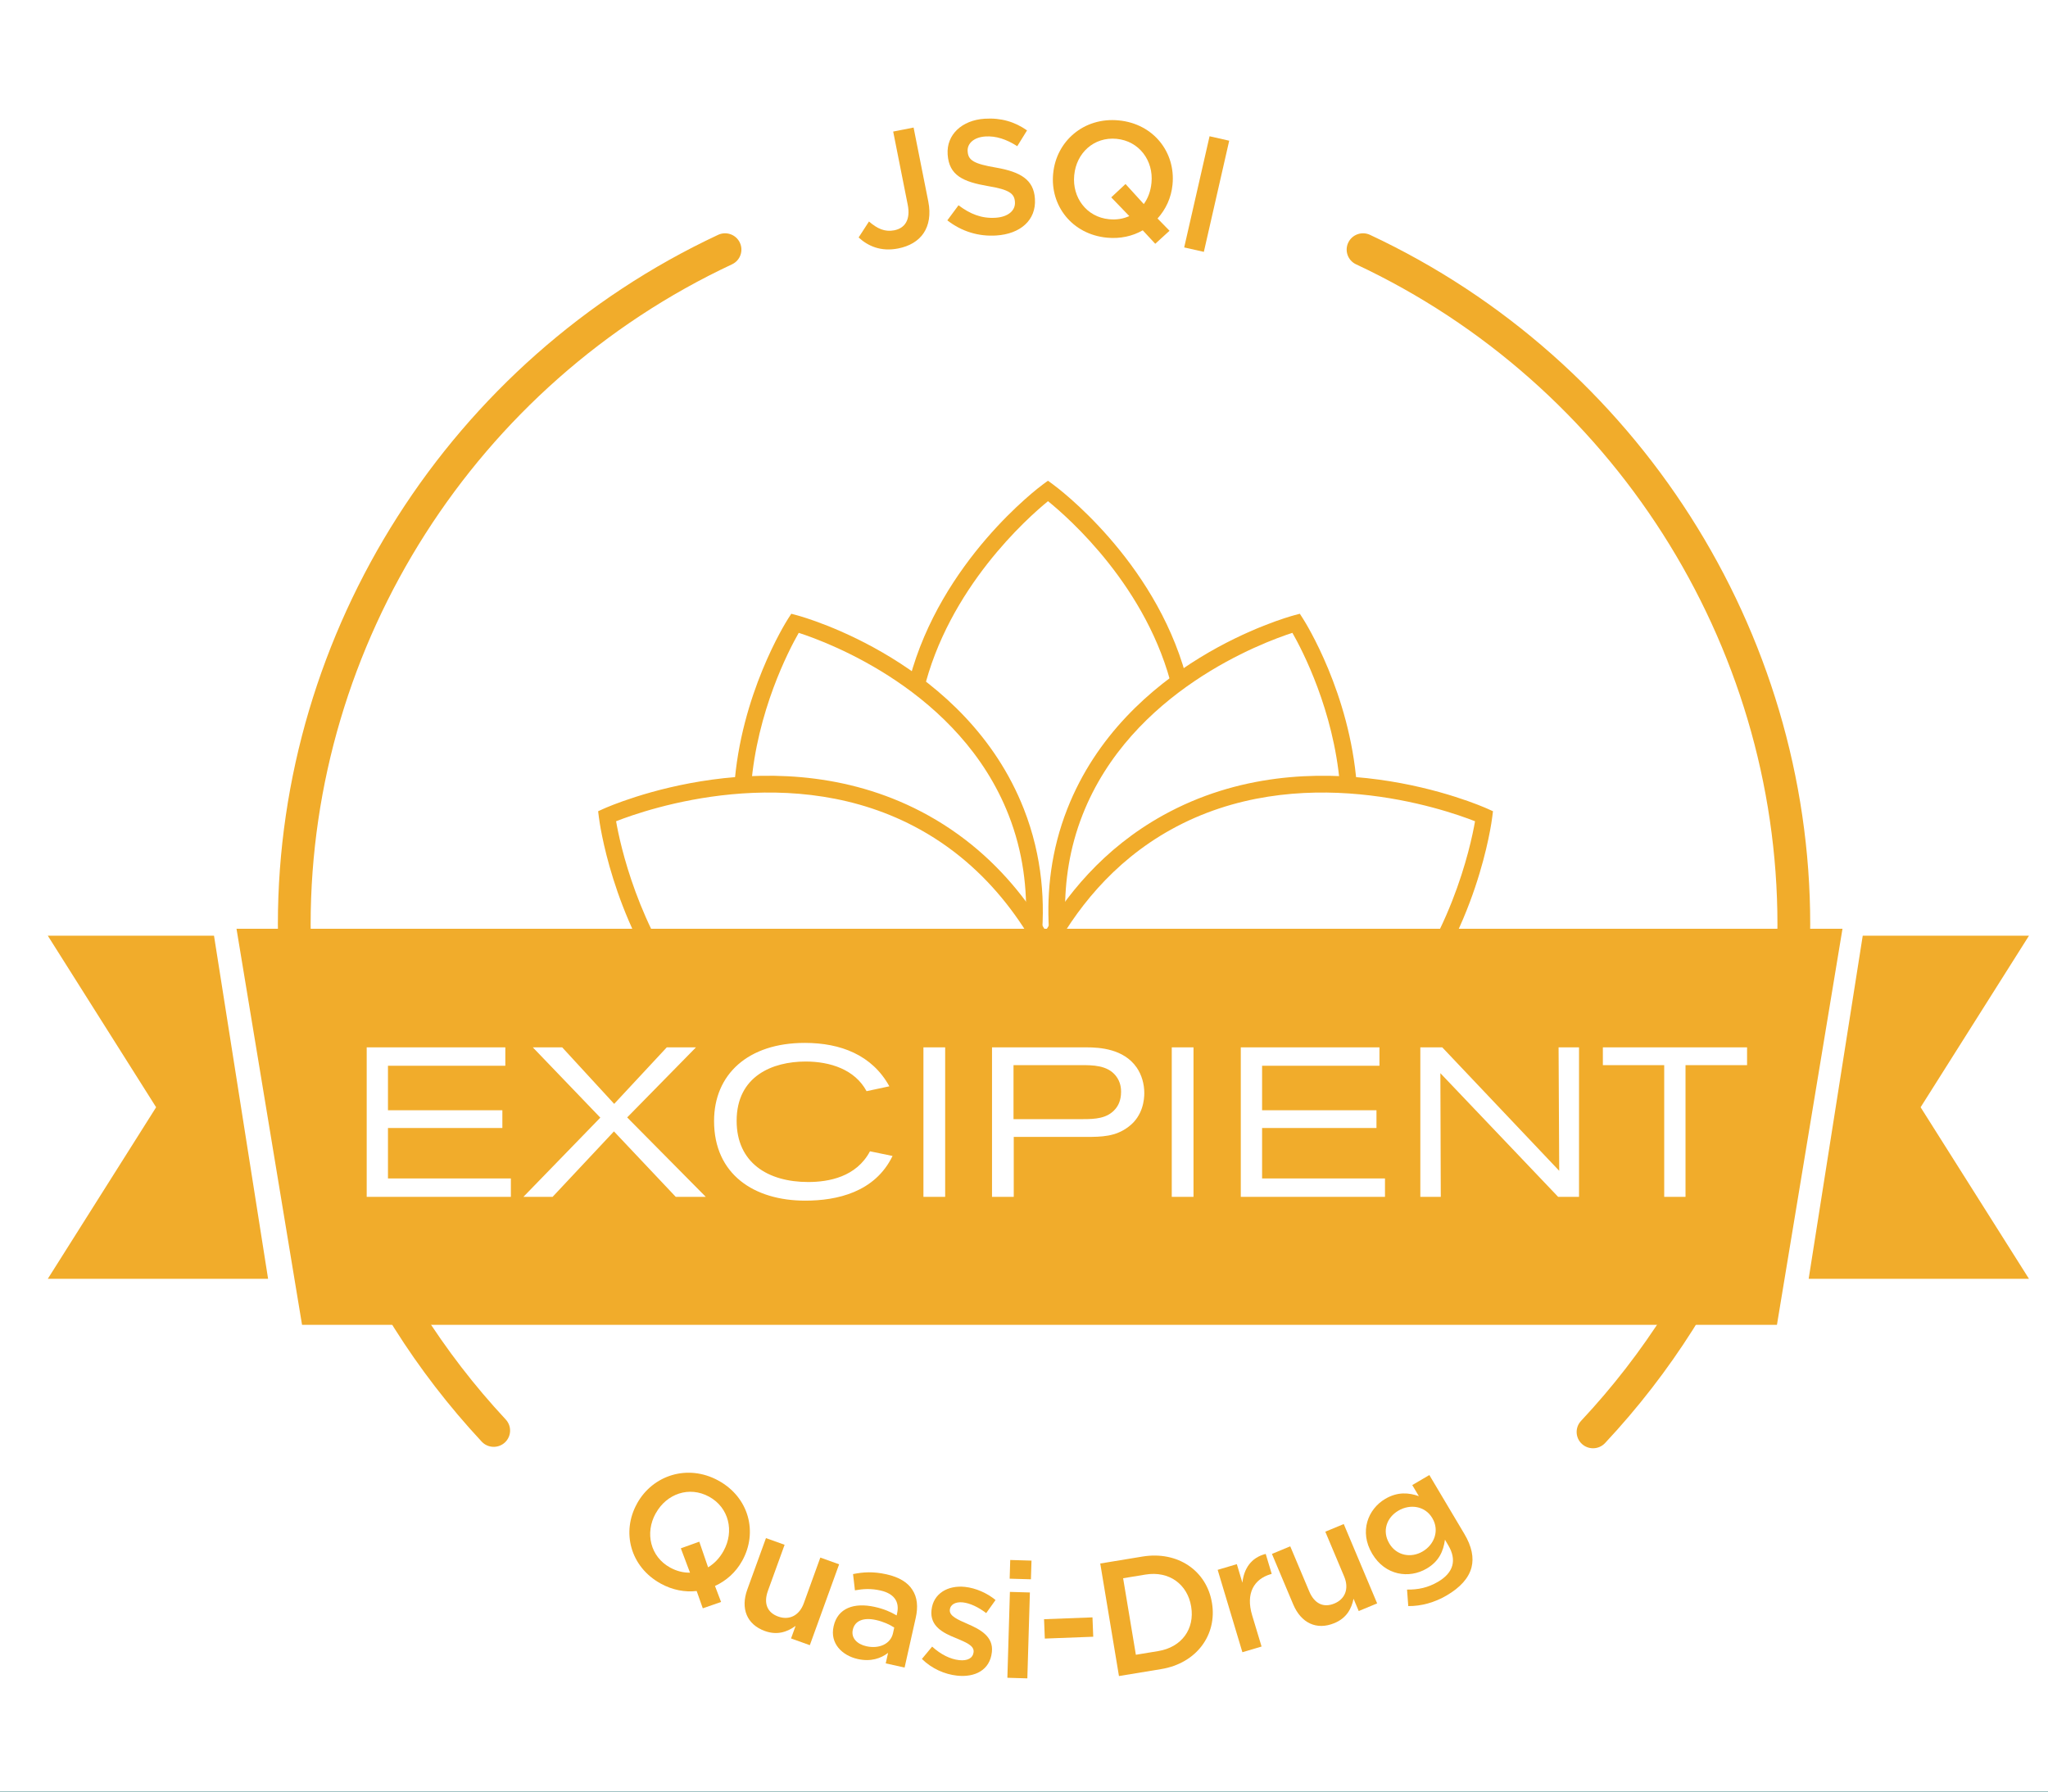 <?xml version="1.0" encoding="UTF-8"?>
<svg width="160px" height="140px" viewBox="0 0 160 140" version="1.1" xmlns="http://www.w3.org/2000/svg" xmlns:xlink="http://www.w3.org/1999/xlink">
    <title>A3CB565E-A576-4DE2-AC9F-BAD04F412D48</title>
    <defs>
        <linearGradient x1="9.116%" y1="50%" x2="100%" y2="50%" id="linearGradient-1">
            <stop stop-color="#03A9A5" offset="0%"></stop>
            <stop stop-color="#067C8D" offset="100%"></stop>
        </linearGradient>
        <radialGradient cx="90.724%" cy="17.523%" fx="90.724%" fy="17.523%" r="190.286%" gradientTransform="translate(0.907,0.175),scale(1,0.289),rotate(-70.39),translate(-0.907,-0.175)" id="radialGradient-2">
            <stop stop-color="#125D68" offset="0%"></stop>
            <stop stop-color="#03ADA9" stop-opacity="0" offset="100%"></stop>
        </radialGradient>
        <radialGradient cx="71.404%" cy="57.318%" fx="71.404%" fy="57.318%" r="105.363%" gradientTransform="translate(0.714,0.573),scale(1,0.289),rotate(28.378),scale(1,3.41),translate(-0.714,-0.573)" id="radialGradient-3">
            <stop stop-color="#125D68" offset="0%"></stop>
            <stop stop-color="#125D68" offset="0%"></stop>
            <stop stop-color="#03ADA9" stop-opacity="0" offset="100%"></stop>
        </radialGradient>
        <rect id="path-4" x="165" y="148" width="1110" height="3020"></rect>
        <filter x="-1.9%" y="-0.6%" width="103.8%" height="101.4%" filterUnits="objectBoundingBox" id="filter-5">
            <feMorphology radius="0.5" operator="dilate" in="SourceAlpha" result="shadowSpreadOuter1"></feMorphology>
            <feOffset dx="0" dy="3" in="shadowSpreadOuter1" result="shadowOffsetOuter1"></feOffset>
            <feGaussianBlur stdDeviation="6" in="shadowOffsetOuter1" result="shadowBlurOuter1"></feGaussianBlur>
            <feColorMatrix values="0 0 0 0 0   0 0 0 0 0   0 0 0 0 0  0 0 0 0.25 0" type="matrix" in="shadowBlurOuter1"></feColorMatrix>
        </filter>
    </defs>
    <g id="Web/Formula" stroke="none" stroke-width="1" fill="none" fill-rule="evenodd">
        <g id="Formula-Detail---Desktop-xl-1440" transform="translate(-367, -2630)">
            <g id="color/@background_gradient">
                <rect id="Background---Linear" fill="url(#linearGradient-1)" x="0" y="0" width="1440" height="4977"></rect>
                <rect id="Background---Radial" fill="url(#radialGradient-2)" x="0" y="0" width="1440" height="4977"></rect>
                <rect id="Background---Radial-Copy" fill="url(#radialGradient-3)" x="0" y="0" width="1440" height="4977"></rect>
            </g>
            <g id="bg_list">
                <use fill="black" fill-opacity="1" filter="url(#filter-5)" xlink:href="#path-4"></use>
                <use fill="#FFFFFF" fill-rule="evenodd" xlink:href="#path-4"></use>
            </g>
            <g id="Attributes-(Future-Function)" transform="translate(175, 2630)" fill="#F1AC2B">
                <g id="logo/sustainable" transform="translate(192, 0)">
                    <g id="Logo-JSQI-Quasi-Drug-EXCIPIENT" transform="translate(2.56, 8.909)">
                        <path d="M69.96,54.81 C58.226,48.29 45.148,54.041 44.598,54.289 L44.169,54.483 L44.227,54.946 C44.278,55.37 45.24,62.64 50.002,69.118 L51.666,69.118 C47.276,63.554 45.88,57.054 45.572,55.266 C47.948,54.331 59.348,50.369 69.335,55.921 C75.319,59.248 78.525,64.727 80.225,69.118 L81.645,69.118 C79.936,64.466 76.553,58.475 69.96,54.81" id="Fill-1"></path>
                        <path d="M79.689,28.932 L79.311,28.657 L78.932,28.933 C78.548,29.214 70.959,34.917 68.5,44.151 L69.592,45.099 C71.519,37.055 77.713,31.56 79.315,30.255 C80.923,31.551 87.148,37.017 89.05,45.023 L90.083,43.856 C87.581,34.799 80.07,29.21 79.689,28.932" id="Fill-2"></path>
                        <path d="M99.242,39.446 L98.99,39.052 L98.536,39.173 C97.998,39.318 85.325,42.837 80.823,54.3 C79.548,57.545 79.219,60.726 79.383,63.643 L80.648,62.384 C80.628,59.951 80.992,57.367 82.016,54.762 C85.81,45.102 96.102,41.289 98.409,40.543 C99.196,41.92 101.62,46.596 102.116,52.357 L103.434,52.397 C102.884,45.258 99.45,39.77 99.242,39.446" id="Fill-3"></path>
                        <path d="M78.761,64.973 C79.121,61.709 78.894,58.045 77.425,54.3 C72.922,42.837 60.25,39.318 59.712,39.173 L59.259,39.052 L59.005,39.446 C58.796,39.773 55.296,45.373 54.799,52.618 L56.12,52.504 C56.588,46.677 59.046,41.934 59.841,40.543 C62.147,41.289 72.438,45.103 76.232,54.762 C77.38,57.684 77.706,60.584 77.581,63.27 L78.761,64.973" id="Fill-4"></path>
                        <path d="M88.288,54.81 C83.661,57.382 80.627,61.096 78.63,64.69 L79.494,65.874 C81.395,62.262 84.339,58.463 88.914,55.921 C98.903,50.369 110.303,54.331 112.677,55.266 C112.338,57.227 110.701,64.856 105.217,70.704 L106.981,70.704 C112.84,63.89 113.965,55.406 114.021,54.946 L114.079,54.483 L113.65,54.289 C113.1,54.041 100.024,48.291 88.288,54.81" id="Fill-5"></path>
                        <path d="M36.01,104.151 C35.667,104.151 35.323,104.014 35.072,103.743 C24.804,92.714 19.149,78.358 19.149,63.321 C19.149,40.371 32.648,19.223 53.539,9.444 C54.179,9.142 54.941,9.417 55.241,10.053 C55.542,10.688 55.268,11.447 54.628,11.746 C34.63,21.108 21.709,41.352 21.709,63.321 C21.709,77.715 27.121,91.457 36.95,102.014 C37.431,102.53 37.399,103.334 36.881,103.813 C36.635,104.039 36.323,104.151 36.01,104.151" id="Fill-6"></path>
                        <path d="M121.896,104.263 C121.583,104.263 121.271,104.15 121.024,103.922 C120.506,103.443 120.477,102.638 120.959,102.124 C130.853,91.551 136.303,77.771 136.303,63.321 C136.303,41.353 123.38,21.109 103.383,11.746 C102.743,11.447 102.469,10.688 102.771,10.053 C103.071,9.417 103.832,9.143 104.474,9.444 C125.364,19.225 138.863,40.372 138.863,63.321 C138.863,78.417 133.171,92.812 122.834,103.857 C122.58,104.127 122.239,104.263 121.896,104.263" id="Fill-7"></path>
                        <path d="M64.52,9.647 L65.329,8.399 C65.975,8.959 66.564,9.232 67.305,9.087 C68.133,8.924 68.59,8.264 68.356,7.09 L67.22,1.371 L68.814,1.058 L69.961,6.827 C70.167,7.863 70.007,8.699 69.594,9.313 C69.181,9.926 68.492,10.333 67.612,10.506 C66.255,10.772 65.253,10.321 64.52,9.647" id="Fill-8"></path>
                        <path d="M71.45,8.31 L72.324,7.131 C73.228,7.813 74.122,8.177 75.22,8.107 C76.192,8.045 76.774,7.549 76.732,6.888 L76.731,6.863 C76.69,6.227 76.31,5.908 74.624,5.632 C72.692,5.297 71.583,4.806 71.476,3.168 L71.475,3.142 C71.377,1.619 72.586,0.482 74.362,0.369 C75.665,0.286 76.724,0.613 77.678,1.28 L76.913,2.515 C76.068,1.969 75.244,1.703 74.426,1.755 C73.505,1.814 73,2.319 73.037,2.903 L73.039,2.929 C73.083,3.613 73.512,3.893 75.263,4.189 C77.183,4.526 78.196,5.137 78.292,6.609 L78.294,6.635 C78.401,8.299 77.149,9.374 75.272,9.493 C73.905,9.581 72.585,9.193 71.45,8.31" id="Fill-9"></path>
                        <path d="M85.667,7.977 L84.255,6.514 L85.372,5.47 L86.799,7.039 C87.127,6.585 87.334,6.03 87.397,5.396 L87.4,5.371 C87.567,3.649 86.444,2.11 84.673,1.94 C82.903,1.77 81.533,3.044 81.366,4.766 L81.363,4.792 C81.196,6.514 82.318,8.053 84.088,8.222 C84.675,8.279 85.197,8.189 85.667,7.977 Z M87.694,10.141 L86.717,9.089 C85.914,9.548 84.955,9.763 83.923,9.664 C81.184,9.4 79.475,7.154 79.718,4.659 L79.721,4.634 C79.963,2.139 82.1,0.235 84.84,0.499 C87.578,0.762 89.288,3.009 89.044,5.503 L89.042,5.529 C88.943,6.542 88.521,7.448 87.873,8.165 L88.809,9.123 L87.694,10.141 L87.694,10.141 Z" id="Fill-10"></path>
                        <polyline id="Fill-11" points="91.937 1.739 93.472 2.086 91.491 10.772 89.955 10.426 91.937 1.739"></polyline>
                        <path d="M51.346,113.983 L50.63,112.081 L52.073,111.563 L52.759,113.567 C53.242,113.278 53.654,112.85 53.964,112.293 L53.975,112.271 C54.813,110.755 54.396,108.898 52.838,108.046 C51.279,107.192 49.513,107.823 48.675,109.34 L48.66,109.36 C47.821,110.877 48.238,112.734 49.798,113.587 C50.312,113.868 50.83,113.992 51.346,113.983 Z M52.346,116.769 L51.867,115.416 C50.945,115.523 49.979,115.341 49.073,114.845 C46.661,113.525 45.985,110.787 47.204,108.592 L47.214,108.57 C48.431,106.375 51.154,105.468 53.563,106.787 C55.974,108.107 56.648,110.844 55.433,113.04 L55.421,113.061 C54.927,113.955 54.177,114.619 53.298,115.023 L53.774,116.273 L52.346,116.769 L52.346,116.769 Z" id="Fill-12"></path>
                        <path d="M55.822,115.304 L57.281,111.283 L58.737,111.805 L57.436,115.396 C57.08,116.377 57.375,117.104 58.241,117.414 C59.084,117.717 59.882,117.354 60.237,116.372 L61.528,112.804 L62.996,113.331 L60.708,119.65 L59.24,119.125 L59.596,118.143 C58.97,118.595 58.194,118.898 57.204,118.546 C55.773,118.033 55.29,116.777 55.822,115.304" id="Fill-13"></path>
                        <path d="M67.204,118.72 L67.302,118.273 C66.949,118.039 66.461,117.814 65.864,117.68 C64.89,117.465 64.223,117.748 64.069,118.431 L64.063,118.457 C63.922,119.089 64.403,119.574 65.128,119.734 C66.127,119.955 67.017,119.552 67.204,118.72 Z M62.564,118.189 L62.569,118.164 C62.886,116.747 64.166,116.302 65.778,116.658 C66.515,116.822 67.014,117.049 67.491,117.324 L67.526,117.162 C67.734,116.232 67.272,115.607 66.209,115.373 C65.473,115.21 64.887,115.248 64.232,115.364 L64.084,114.094 C64.892,113.933 65.654,113.88 66.701,114.113 C67.688,114.332 68.367,114.755 68.723,115.329 C69.105,115.91 69.175,116.656 68.982,117.512 L68.111,121.399 L66.637,121.072 L66.821,120.252 C66.252,120.688 65.469,120.957 64.457,120.733 C63.222,120.459 62.268,119.505 62.564,118.189 L62.564,118.189 Z" id="Fill-14"></path>
                        <path d="M69.464,120.725 L70.264,119.761 C70.943,120.383 71.689,120.746 72.376,120.819 C73.037,120.891 73.45,120.653 73.499,120.21 L73.503,120.185 C73.558,119.667 72.864,119.414 72.101,119.088 C71.14,118.702 70.077,118.179 70.213,116.913 L70.217,116.887 C70.355,115.609 71.494,114.953 72.831,115.095 C73.672,115.186 74.557,115.575 75.217,116.121 L74.488,117.143 C73.88,116.68 73.222,116.365 72.66,116.306 C72.063,116.242 71.688,116.497 71.647,116.863 L71.645,116.887 C71.592,117.382 72.293,117.662 73.056,118 C74.003,118.409 75.062,118.971 74.932,120.172 L74.929,120.198 C74.776,121.603 73.606,122.181 72.206,122.03 C71.252,121.927 70.231,121.486 69.464,120.725" id="Fill-15"></path>
                        <path d="M76.364,112.993 L78.026,113.042 L77.981,114.502 L76.32,114.454 L76.364,112.993 Z M76.339,115.486 L77.9,115.531 L77.701,122.243 L76.141,122.197 L76.339,115.486 L76.339,115.486 Z" id="Fill-16"></path>
                        <polyline id="Fill-17" points="79.007 117.62 82.79 117.477 82.849 118.99 79.066 119.134 79.007 117.62"></polyline>
                        <path d="M85.184,114.419 L86.18,120.399 L87.923,120.112 C89.779,119.807 90.785,118.364 90.501,116.643 L90.497,116.617 C90.209,114.897 88.786,113.828 86.93,114.132 L85.184,114.419 Z M83.397,113.268 L86.694,112.725 C89.473,112.269 91.711,113.851 92.12,116.325 L92.125,116.349 C92.538,118.826 90.936,121.063 88.156,121.519 L84.859,122.062 L83.397,113.268 L83.397,113.268 Z" id="Fill-18"></path>
                        <path d="M92.57,113.763 L94.068,113.319 L94.502,114.769 C94.619,113.688 95.168,112.806 96.324,112.518 L96.792,114.077 L96.705,114.103 C95.406,114.489 94.751,115.599 95.261,117.305 L96,119.756 L94.502,120.2 L92.57,113.763" id="Fill-19"></path>
                        <path d="M98.472,116.463 L96.81,112.518 L98.24,111.924 L99.724,115.447 C100.128,116.409 100.841,116.747 101.691,116.393 C102.516,116.05 102.858,115.244 102.452,114.282 L100.979,110.782 L102.42,110.184 L105.03,116.385 L103.59,116.983 L103.186,116.021 C103.031,116.774 102.665,117.52 101.696,117.923 C100.291,118.509 99.081,117.908 98.472,116.463" id="Fill-20"></path>
                        <path d="M109.347,109.735 L109.335,109.713 C108.774,108.77 107.613,108.595 106.688,109.138 C105.763,109.682 105.407,110.734 105.972,111.688 L105.984,111.71 C106.545,112.652 107.667,112.865 108.584,112.327 C109.508,111.785 109.907,110.676 109.347,109.735 Z M107.461,116.595 L107.365,115.305 C108.22,115.321 109.001,115.158 109.793,114.692 C110.985,113.992 111.276,113.007 110.586,111.845 L110.327,111.407 C110.205,112.305 109.86,113.101 108.901,113.663 C107.524,114.474 105.658,114.209 104.646,112.51 L104.635,112.489 C103.619,110.778 104.308,109.014 105.663,108.217 C106.644,107.641 107.519,107.734 108.289,108.005 L107.773,107.139 L109.108,106.355 L111.845,110.959 C112.424,111.935 112.599,112.806 112.401,113.574 C112.184,114.411 111.52,115.141 110.472,115.757 C109.513,116.32 108.477,116.603 107.461,116.595 L107.461,116.595 Z" id="Fill-21"></path>
                        <polyline id="Fill-22" points="155.954 91.022 138.742 91.022 142.966 64.209 155.954 64.209 147.488 77.615 155.954 91.022"></polyline>
                        <polyline id="Fill-23" points="1.174 91.022 18.385 91.022 14.159 64.209 1.174 64.209 9.637 77.615 1.174 91.022"></polyline>
                        <path d="M81.864,74.323 L76.621,74.323 L76.621,78.543 L82.045,78.543 C82.962,78.543 83.959,78.509 84.593,77.732 C84.776,77.517 85.024,77.103 85.024,76.408 C85.024,76.193 85.009,75.647 84.608,75.151 C83.944,74.323 82.812,74.323 81.864,74.323" id="Fill-24"></path>
                        <path d="M133.93,74.323 L129.121,74.323 L129.121,84.615 L127.456,84.615 L127.456,74.323 L122.664,74.323 L122.664,72.934 L133.93,72.934 L133.93,74.323 Z M120.801,84.615 L119.169,84.615 L109.969,74.952 C109.969,74.952 110.001,83.754 110.001,84.615 L108.403,84.615 L108.403,72.934 L110.117,72.934 L119.254,82.58 C119.254,82.58 119.204,73.529 119.204,72.934 L120.801,72.934 L120.801,84.615 Z M105.642,84.615 L94.377,84.615 L94.377,72.934 L105.21,72.934 L105.21,74.373 L96.041,74.373 L96.041,77.848 L104.977,77.848 L104.977,79.237 L96.041,79.237 L96.041,83.177 L105.642,83.177 L105.642,84.615 Z M88.984,84.615 L90.682,84.615 L90.682,72.934 L88.984,72.934 L88.984,84.615 Z M85.608,79.138 C84.593,79.916 83.494,79.932 82.28,79.932 L76.639,79.932 L76.639,84.615 L74.941,84.615 L74.941,72.934 L82.312,72.934 C83.361,72.934 85.225,73.049 86.24,74.505 C86.639,75.085 86.838,75.796 86.838,76.507 C86.838,76.971 86.756,78.278 85.608,79.138 Z M69.583,84.615 L71.281,84.615 L71.281,72.934 L69.583,72.934 L69.583,84.615 Z M60.348,84.913 C56.355,84.913 53.226,82.861 53.226,78.691 C53.226,75.051 55.872,72.586 60.315,72.586 C63.11,72.586 65.573,73.529 66.921,75.978 L65.14,76.359 C64.225,74.654 62.278,74.042 60.383,74.042 C57.786,74.042 54.99,75.184 54.99,78.675 C54.99,81.951 57.436,83.457 60.581,83.457 C62.195,83.457 64.342,83.059 65.407,81.057 L67.171,81.421 C65.789,84.267 62.811,84.913 60.348,84.913 Z M50.232,84.615 L45.405,79.502 L40.613,84.615 L38.333,84.615 L44.34,78.427 L39.066,72.934 L41.362,72.934 L45.423,77.351 L49.533,72.934 L51.813,72.934 L46.438,78.41 L52.579,84.615 L50.232,84.615 Z M37.352,84.615 L26.088,84.615 L26.088,72.934 L36.919,72.934 L36.919,74.373 L27.75,74.373 L27.75,77.848 L36.687,77.848 L36.687,79.237 L27.75,79.237 L27.75,83.177 L37.352,83.177 L37.352,84.615 Z M15.917,63.667 L21.037,94.616 L136.264,94.616 L141.384,63.667 L15.917,63.667 L15.917,63.667 Z" id="Fill-25"></path>
                    </g>
                </g>
            </g>
        </g>
    </g>
</svg>